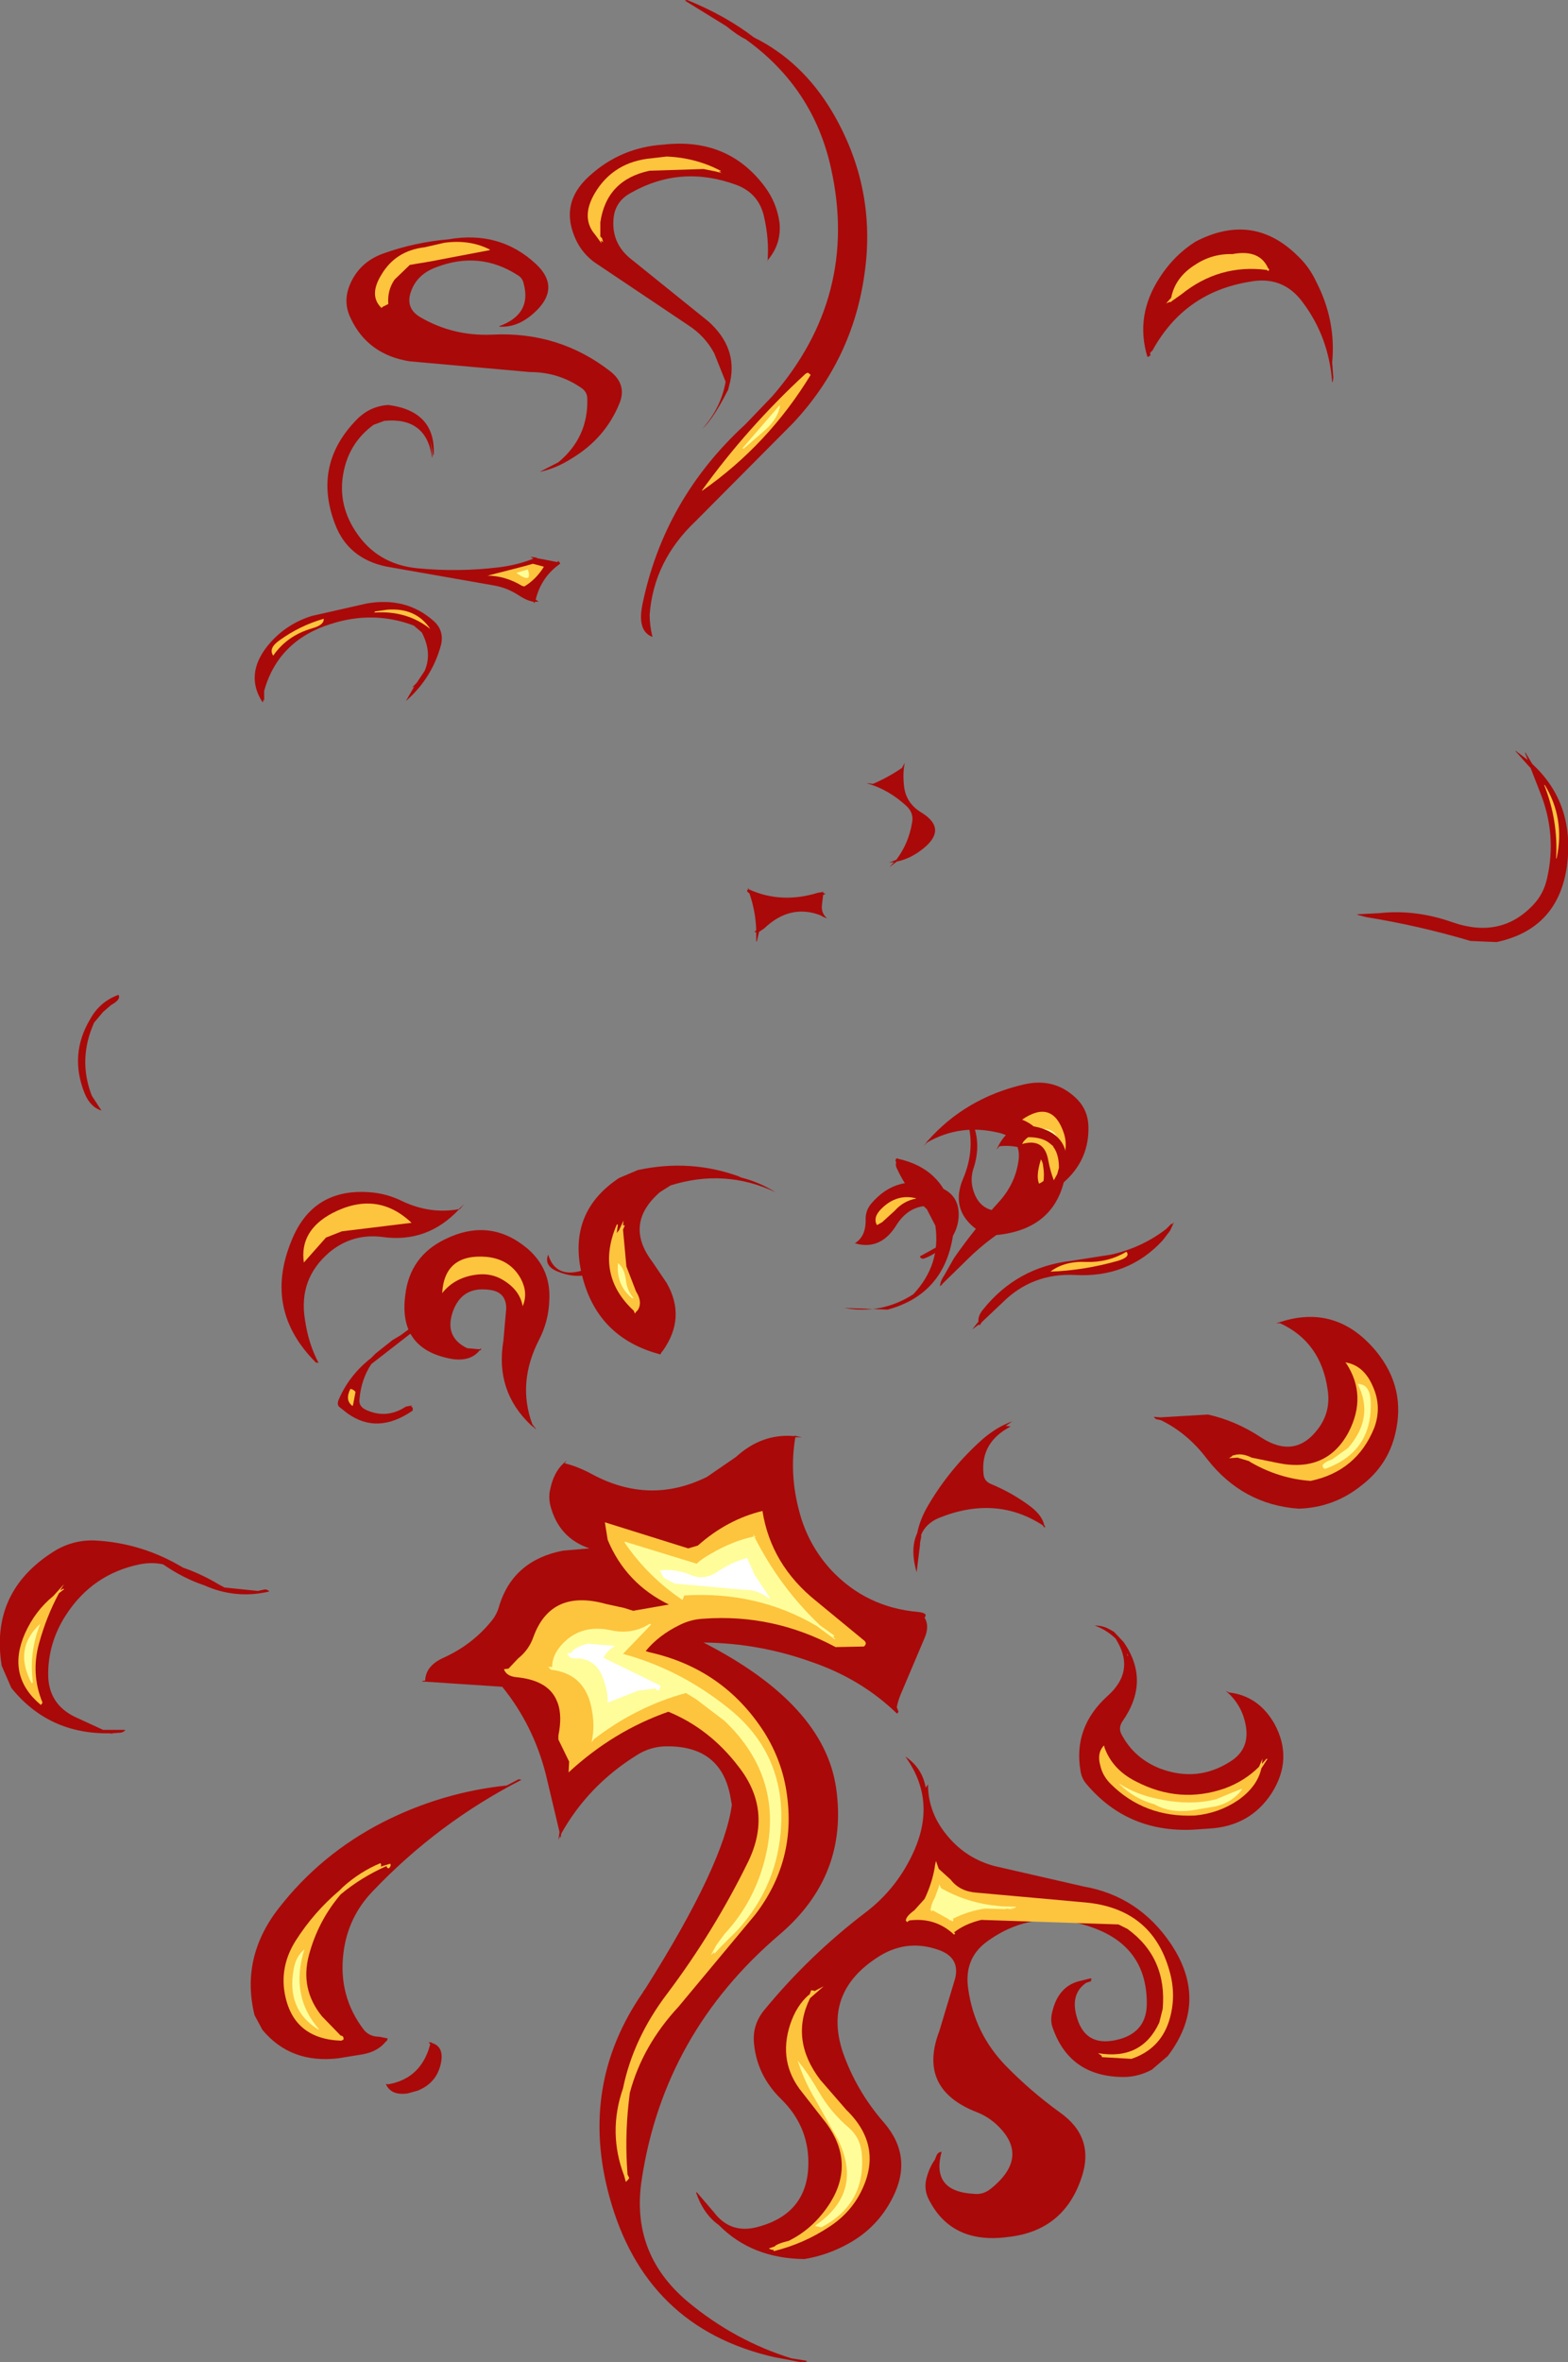 <?xml version="1.0" encoding="UTF-8" standalone="no"?>
<svg xmlns:ffdec="https://www.free-decompiler.com/flash" xmlns:xlink="http://www.w3.org/1999/xlink" ffdec:objectType="shape" height="208.25px" width="138.3px" xmlns="http://www.w3.org/2000/svg">
  <rect width="100%" height="100%" fill="#808080" stroke="none"/>
  <g transform="matrix(1.0, 0.0, 0.0, 1.0, 56.7, 120.45)">
    <path d="M20.15 -14.35 Q22.45 -17.05 26.0 -15.85 28.0 -15.2 27.85 -13.1 27.7 -11.45 26.4 -10.5 25.75 -9.85 24.8 -9.5 24.55 -9.45 24.45 -9.65 L24.45 -9.7 25.9 -10.5 26.5 -11.2 Q27.1 -12.15 26.75 -13.55 L26.25 -14.0 Q23.7 -14.65 22.3 -12.35 21.05 -10.4 19.1 -10.75 L18.7 -10.85 Q19.7 -11.45 19.65 -13.0 19.65 -13.75 20.15 -14.35 M1.5 -15.35 Q-1.7 -12.55 0.85 -9.2 L2.1 -7.35 Q3.85 -4.3 1.75 -1.35 L1.65 -1.25 1.55 -1.05 Q-4.2 -2.55 -5.45 -8.4 -6.55 -13.65 -2.1 -16.6 L-0.45 -17.3 Q4.15 -18.3 8.45 -16.75 L8.65 -16.65 Q10.25 -16.25 11.7 -15.35 7.25 -17.45 2.45 -15.95 L1.5 -15.35 M39.3 -21.2 Q39.4 -18.2 37.1 -16.2 L31.15 -11.55 Q29.75 -10.55 28.55 -9.35 L26.4 -7.25 26.35 -7.1 26.35 -7.2 26.2 -7.05 Q26.25 -7.55 26.6 -8.05 L27.45 -9.55 Q29.3 -12.2 31.5 -14.6 32.9 -16.2 33.15 -18.25 33.35 -20.15 31.35 -20.6 28.0 -21.4 25.1 -19.75 L24.75 -19.4 25.0 -19.7 25.0 -19.75 25.1 -19.85 Q28.45 -23.65 33.6 -24.85 36.4 -25.5 38.35 -23.5 39.25 -22.55 39.3 -21.2 M64.7 -1.3 Q67.35 1.95 66.35 6.0 65.7 8.7 63.45 10.45 61.0 12.45 57.85 12.55 52.9 12.2 49.75 8.15 48.05 5.9 45.7 4.75 L45.25 4.65 45.05 4.45 45.65 4.5 49.85 4.25 Q52.3 4.8 54.5 6.25 57.55 8.25 59.6 5.45 60.7 3.95 60.4 2.05 59.8 -2.15 56.2 -3.8 L55.9 -3.8 56.0 -3.85 56.05 -3.85 Q61.15 -5.6 64.7 -1.3 M41.55 23.4 L42.35 24.25 42.4 24.3 Q44.8 27.75 42.3 31.3 41.9 31.9 42.25 32.5 43.35 34.55 45.6 35.45 48.9 36.7 51.8 34.85 53.5 33.8 53.2 31.8 52.9 29.85 51.4 28.6 L51.7 28.75 Q54.3 29.05 55.7 31.5 57.4 34.6 55.45 37.65 53.55 40.55 49.95 40.75 L48.5 40.85 Q42.75 41.1 39.15 36.85 38.7 36.35 38.6 35.65 37.95 31.8 41.0 29.05 43.35 26.95 41.9 24.35 L41.7 24.0 Q40.85 23.2 39.85 22.85 40.55 22.85 41.1 23.15 L41.55 23.4 M42.7 25.3 L42.75 25.55 42.8 25.5 42.7 25.3 M32.45 5.3 Q29.75 6.7 30.05 9.5 30.1 10.1 30.65 10.35 32.6 11.15 34.25 12.4 35.25 13.2 35.4 14.0 L35.55 14.2 35.45 14.1 35.45 14.25 35.25 14.0 Q31.15 11.35 26.15 13.35 24.95 13.85 24.55 14.85 L24.55 15.05 24.45 15.55 24.45 15.7 24.15 18.15 Q23.55 16.1 24.2 14.7 24.45 13.45 25.2 12.2 27.15 8.9 30.05 6.35 31.3 5.3 32.6 4.85 L32.0 5.25 32.45 5.3 M24.85 23.95 L22.75 28.9 Q22.5 29.5 22.4 30.05 L22.55 30.45 22.45 30.6 22.4 30.6 Q19.25 27.55 14.85 26.05 10.25 24.4 5.35 24.35 16.0 29.8 17.05 37.2 18.15 44.9 12.05 50.1 1.85 58.8 -0.1 71.7 -1.1 78.2 3.95 82.45 8.1 85.9 13.1 87.45 L14.35 87.65 Q14.65 87.7 14.25 87.8 L14.05 87.75 14.0 87.8 11.6 87.35 Q0.2 84.75 -2.95 73.2 -5.65 63.35 0.0 55.2 L0.05 55.1 0.2 54.9 Q7.15 43.9 7.85 38.65 L7.75 38.1 Q7.0 33.55 2.3 33.5 0.7 33.45 -0.65 34.35 -4.85 37.0 -7.2 41.2 L-7.25 41.6 -7.3 41.4 -7.45 41.75 -7.35 41.05 -8.55 36.0 Q-9.65 31.65 -12.4 28.25 L-19.2 27.8 -19.45 27.8 -19.45 27.75 -19.2 27.7 Q-19.15 26.4 -17.6 25.7 -15.05 24.55 -13.35 22.45 -12.85 21.85 -12.65 21.05 -11.4 17.1 -7.05 16.25 L-4.7 16.05 Q-7.4 15.15 -8.15 12.3 -8.35 11.5 -8.15 10.75 -7.85 9.35 -7.0 8.55 L-6.7 8.3 -6.9 8.55 Q-5.8 8.8 -4.5 9.5 0.6 12.25 5.65 9.75 L8.2 8.0 Q10.5 5.9 13.35 6.15 L13.5 6.1 13.5 6.15 14.05 6.25 13.45 6.25 Q12.9 9.5 13.8 12.8 14.55 15.7 16.6 17.95 19.7 21.25 24.25 21.65 25.2 21.75 24.85 22.15 25.3 22.9 24.85 23.95 M38.85 45.85 Q43.75 46.7 46.6 50.95 49.95 56.0 46.3 60.8 L44.9 62.0 Q43.8 62.6 42.55 62.65 37.75 62.7 36.2 58.45 35.9 57.75 36.1 56.95 36.65 54.55 38.7 54.15 L39.5 53.95 39.6 54.05 39.5 54.1 39.55 54.2 39.1 54.35 Q37.65 55.35 38.3 57.45 39.1 60.15 42.1 59.3 44.5 58.6 44.45 56.05 44.4 51.05 39.45 49.4 34.45 47.7 30.3 50.75 28.3 52.25 28.7 54.9 29.25 58.8 32.0 61.65 34.2 63.9 36.75 65.75 39.9 67.95 38.7 71.5 37.15 76.2 32.25 76.75 27.15 77.45 25.15 73.3 24.8 72.5 25.0 71.65 25.25 70.65 25.75 69.95 L25.85 69.7 Q26.0 69.25 26.35 69.25 25.4 72.75 29.2 72.95 30.05 73.05 30.75 72.45 34.25 69.6 31.1 66.75 30.35 66.1 29.45 65.75 24.2 63.7 26.15 58.6 L27.55 53.95 Q28.0 52.05 25.95 51.4 23.1 50.45 20.55 52.2 15.9 55.3 17.65 60.5 18.85 63.9 21.25 66.65 23.9 69.7 22.0 73.35 20.7 75.9 18.2 77.3 16.35 78.35 14.25 78.7 9.6 78.65 6.7 75.7 5.35 74.75 4.7 72.85 L4.75 72.8 6.25 74.55 Q7.75 76.55 10.2 75.85 14.6 74.65 14.6 70.2 14.6 66.95 12.2 64.6 10.05 62.5 9.8 59.65 9.65 58.0 10.75 56.7 14.7 51.9 19.7 48.1 22.5 45.95 23.95 42.65 25.9 38.2 23.15 34.4 24.65 35.4 24.95 37.15 L25.15 36.85 Q25.15 39.45 27.0 41.55 28.6 43.4 31.0 44.05 L38.85 45.85 M-21.2 -14.55 Q-18.75 -13.4 -16.25 -13.85 L-15.75 -14.3 -16.15 -13.85 -16.2 -13.85 Q-19.0 -10.85 -22.95 -11.4 -25.6 -11.75 -27.65 -10.05 -30.4 -7.7 -29.8 -4.1 -29.5 -2.0 -28.6 -0.3 L-28.65 -0.3 -28.7 -0.35 -28.8 -0.3 Q-33.5 -4.95 -31.0 -11.05 -29.15 -15.7 -24.15 -15.35 -22.6 -15.25 -21.2 -14.55 M-16.75 -4.85 Q-17.55 -2.6 -15.5 -1.6 L-14.4 -1.5 -14.25 -1.6 -14.3 -1.5 -14.25 -1.45 -14.4 -1.4 Q-15.2 -0.4 -16.85 -0.65 -21.6 -1.5 -20.95 -6.3 -20.55 -9.7 -17.45 -11.2 -13.5 -13.15 -10.2 -10.4 -8.1 -8.6 -8.25 -5.85 -8.3 -4.0 -9.15 -2.35 -11.1 1.45 -9.75 5.1 -9.15 5.85 -9.65 5.35 L-9.85 5.2 Q-13.05 2.2 -12.3 -2.25 L-12.05 -5.1 Q-12.05 -6.6 -13.6 -6.75 -15.95 -7.05 -16.75 -4.85 M-38.7 19.3 Q-40.5 18.7 -42.25 17.5 L-42.35 17.45 Q-43.3 17.25 -44.35 17.45 -48.55 18.3 -50.9 21.95 -52.45 24.35 -52.45 27.15 -52.45 29.75 -50.1 30.9 L-47.6 32.05 -45.65 32.05 Q-45.75 32.25 -46.1 32.3 L-46.9 32.35 -46.7 32.4 -46.8 32.4 -47.0 32.35 Q-52.4 32.45 -55.7 28.35 L-56.55 26.4 Q-57.6 19.9 -52.0 16.35 -50.35 15.3 -48.4 15.35 -44.2 15.55 -40.55 17.75 -38.95 18.3 -37.45 19.2 L-36.9 19.5 -33.95 19.8 -33.5 19.7 Q-33.15 19.6 -32.95 19.85 -35.9 20.55 -38.7 19.3 M-22.95 40.2 Q-17.75 37.55 -12.0 36.95 L-10.95 36.4 -10.7 36.45 Q-18.1 40.25 -23.85 46.3 -26.0 48.55 -26.4 51.65 -26.9 55.5 -24.6 58.5 -24.1 59.1 -23.25 59.1 L-22.5 59.25 -22.6 59.5 -22.65 59.5 Q-23.35 60.4 -24.7 60.65 L-26.85 61.0 Q-31.05 61.5 -33.55 58.5 L-34.25 57.2 Q-35.5 52.1 -32.1 47.75 -28.4 43.0 -22.95 40.2 M-18.75 59.75 L-18.9 59.6 -18.7 59.6 -18.65 59.6 -18.6 59.65 Q-17.45 60.0 -17.85 61.6 -18.25 63.2 -19.85 63.85 L-20.75 64.1 Q-22.2 64.3 -22.65 63.3 L-22.65 63.25 -22.5 63.3 Q-19.8 62.85 -18.9 60.25 L-18.75 59.75" fill="#aa0909" fill-rule="evenodd" stroke="none"/>
    <path d="M35.1 -18.2 Q35.95 -20.7 33.45 -21.75 36.15 -23.6 37.15 -20.5 37.6 -19.0 36.7 -17.7 36.0 -16.65 34.95 -16.1 34.65 -16.75 35.1 -18.2 M21.1 -12.7 L20.65 -12.45 Q20.25 -13.15 21.1 -13.95 22.45 -15.25 24.15 -14.8 23.0 -14.6 22.2 -13.7 L21.1 -12.7 M61.95 -0.35 Q63.6 -0.1 64.4 1.8 65.2 3.6 64.5 5.45 62.95 9.25 58.9 10.1 56.1 9.9 53.6 8.45 L53.45 8.35 52.45 8.05 51.7 8.1 52.0 7.9 52.0 7.85 52.1 7.85 Q52.8 7.6 53.7 8.05 L55.9 8.5 Q60.3 9.45 62.25 5.8 63.9 2.6 62.05 -0.25 L61.95 -0.35 M55.1 34.6 L54.55 35.45 Q54.2 37.05 52.5 38.25 50.8 39.4 48.7 39.6 44.25 39.8 41.25 36.8 40.55 36.1 40.35 35.2 40.05 34.15 40.6 33.5 L40.65 33.45 40.7 33.45 40.7 33.55 Q41.4 35.55 43.5 36.6 47.35 38.6 51.35 37.2 53.1 36.55 54.35 35.3 L54.65 34.6 54.6 35.05 55.0 34.6 55.1 34.6 M4.85 15.8 Q7.45 13.5 10.55 12.75 11.3 17.5 15.3 20.7 L19.55 24.2 Q19.8 24.45 19.5 24.7 L17.0 24.75 Q11.5 21.8 5.35 22.25 4.25 22.3 3.25 22.8 1.4 23.7 0.25 25.1 L0.55 25.2 Q7.1 26.65 10.7 32.25 12.3 34.8 12.7 37.7 13.55 43.6 9.9 48.35 L3.15 56.45 Q-0.05 59.9 -1.15 64.05 L-1.25 64.9 Q-1.6 68.05 -1.35 71.25 L-1.2 71.55 -1.3 71.7 -1.5 71.9 -1.65 71.35 Q-3.1 67.55 -1.75 63.65 -0.85 59.25 2.15 55.3 6.25 49.85 9.25 43.75 11.5 39.2 8.45 35.3 5.9 31.95 2.25 30.45 -2.6 32.15 -6.55 35.8 L-6.5 34.85 -7.45 32.9 -7.45 32.55 Q-7.1 30.85 -7.5 29.7 L-7.65 29.35 Q-8.45 27.65 -11.2 27.4 -12.05 27.3 -12.25 26.7 L-11.85 26.65 -11.0 25.75 Q-10.05 25.0 -9.65 23.85 -8.1 19.6 -3.25 20.95 L-1.65 21.3 -0.85 21.55 2.3 21.0 Q-1.5 19.15 -3.1 15.3 L-3.35 13.75 4.0 16.05 4.85 15.8 M23.95 47.95 L24.85 46.95 Q25.5 45.6 25.75 44.15 L25.75 44.1 25.85 43.6 26.1 44.3 27.15 45.25 Q27.95 46.3 29.45 46.4 L38.9 47.25 Q44.9 47.75 46.45 53.3 47.1 55.55 46.4 57.75 45.6 60.2 43.1 61.05 L40.5 60.9 40.45 60.8 40.5 60.8 40.15 60.55 Q44.0 61.2 45.55 57.85 L45.85 56.65 Q46.25 52.15 42.75 49.6 L41.95 49.2 29.85 48.8 Q28.4 49.15 27.45 49.9 L27.55 50.0 27.45 50.1 Q25.8 48.55 23.5 48.85 L23.3 49.0 23.25 48.9 23.2 48.9 23.2 48.85 Q23.2 48.5 23.95 47.95 M14.7 55.4 L14.85 55.0 15.15 55.05 15.1 55.1 15.95 54.65 14.75 55.7 Q12.95 59.35 15.65 62.9 L17.95 65.55 Q21.25 68.75 19.25 72.75 18.3 74.65 16.45 75.85 14.2 77.35 11.55 78.0 L11.5 77.85 11.45 77.9 11.15 77.8 11.15 77.75 11.6 77.6 Q11.85 77.35 12.65 77.15 L12.85 77.1 Q15.1 76.0 16.55 73.7 18.7 70.2 16.2 66.75 L14.05 64.0 Q11.9 61.35 13.0 58.0 13.55 56.35 14.65 55.4 L14.7 55.4 M-27.4 -13.5 Q-23.45 -15.55 -20.4 -12.65 L-26.55 -11.9 -27.95 -11.35 -29.9 -9.15 Q-30.3 -11.95 -27.4 -13.5 M-1.6 -12.4 L-1.75 -12.05 -1.45 -8.8 -0.6 -6.6 Q0.0 -5.65 -0.45 -4.95 L-0.6 -4.8 -0.7 -4.65 -0.8 -4.9 Q-4.2 -8.05 -2.3 -12.5 L-2.2 -12.5 -2.3 -11.75 -2.1 -12.0 -1.7 -12.85 -1.75 -12.4 -1.65 -12.45 -1.6 -12.4 M-17.7 -6.45 Q-17.5 -9.95 -13.8 -9.65 -11.7 -9.45 -10.75 -7.7 -10.1 -6.45 -10.6 -5.3 -10.85 -6.75 -12.4 -7.65 -13.35 -8.2 -14.5 -8.1 -16.55 -7.9 -17.7 -6.45 M-26.45 45.9 Q-24.95 44.55 -23.15 43.8 -23.05 43.9 -23.1 44.05 L-23.1 44.1 -22.3 43.85 -22.25 43.9 -22.25 43.95 -22.25 44.05 -22.35 44.2 -22.4 44.25 -22.45 44.25 -22.55 44.2 -22.6 44.1 -22.6 44.05 Q-24.85 45.05 -26.65 46.55 -28.65 48.9 -29.45 51.9 -30.25 54.9 -28.3 57.3 L-26.65 59.0 Q-26.45 59.0 -26.4 59.2 L-26.4 59.35 -26.6 59.45 Q-30.9 59.3 -31.6 55.2 -32.0 52.8 -30.6 50.6 -29.0 48.1 -26.75 46.2 L-26.45 45.9 M-52.0 20.25 L-51.05 19.2 -51.4 19.75 -51.1 19.6 -51.05 19.65 -51.5 20.0 Q-52.6 22.05 -53.25 24.4 -54.0 27.1 -52.95 29.65 L-53.05 29.8 -53.1 29.85 Q-56.15 27.3 -54.5 23.55 -53.6 21.55 -52.0 20.25" fill="#fdc43e" fill-rule="evenodd" stroke="none"/>
    <path d="M35.65 -19.45 L35.1 -20.95 Q37.0 -21.0 36.55 -18.8 36.45 -18.25 35.95 -18.0 L35.65 -19.45 M62.2 7.2 Q64.55 4.5 63.05 1.55 64.15 1.55 64.2 3.15 64.35 7.55 60.15 9.05 59.55 8.65 60.8 8.2 L62.2 7.2 M42.05 36.8 Q43.5 37.75 45.5 38.15 48.35 38.75 50.6 38.15 L51.8 37.65 52.8 37.25 52.85 37.3 Q52.0 38.45 50.5 38.8 L48.4 39.15 Q46.5 39.4 45.1 38.6 43.4 38.15 42.05 36.85 L42.05 36.8 M10.05 15.0 L9.85 15.05 Q12.1 19.5 15.65 22.85 L16.9 23.75 16.8 23.85 16.65 23.75 17.0 24.05 16.9 24.05 15.35 22.9 Q10.1 19.8 3.65 20.2 L3.5 20.6 Q0.45 18.55 -1.6 15.55 L-1.6 15.45 4.75 17.4 Q5.15 17.0 5.95 16.55 7.9 15.4 9.8 15.0 L9.75 14.9 9.75 14.8 9.85 15.0 10.05 15.0 M0.75 22.75 L0.65 22.8 0.7 22.8 -1.75 25.35 Q3.25 26.7 7.5 30.1 12.5 34.05 12.2 40.45 11.95 45.7 8.4 49.65 L6.95 51.1 6.3 51.8 6.3 51.65 6.0 51.9 6.5 51.0 7.2 50.05 Q9.85 47.2 10.8 43.3 12.5 36.3 7.2 31.25 L4.7 29.35 3.8 28.8 Q-0.6 30.0 -4.35 32.9 L-4.5 33.15 -4.5 33.05 -4.5 33.0 -4.45 32.75 Q-4.2 31.3 -4.65 29.6 -5.4 27.05 -8.1 26.75 L-8.35 26.5 -8.0 26.5 Q-8.0 25.2 -6.65 24.05 -5.1 22.8 -2.9 23.25 -1.0 23.7 0.6 22.7 L0.75 22.75 M26.15 45.65 L26.3 46.0 Q28.3 47.15 30.7 47.5 L31.6 47.6 32.95 47.65 32.8 47.75 32.4 47.8 32.75 47.9 32.05 47.8 32.0 47.85 30.2 47.8 Q28.75 48.0 27.35 48.7 L27.4 48.8 27.3 48.95 27.15 48.8 27.1 48.85 27.05 48.85 27.0 48.75 25.55 47.95 25.5 48.05 25.45 48.05 25.4 47.9 25.35 47.9 25.3 47.85 25.4 47.85 Q25.4 47.5 25.75 46.85 L26.1 45.9 26.15 45.65 M18.2 67.15 Q19.15 68.0 19.3 69.3 19.75 73.8 15.75 75.9 L15.25 75.8 15.2 75.75 Q19.45 72.85 17.25 68.25 L15.25 64.7 Q14.25 63.05 13.65 61.2 14.6 62.35 15.55 64.0 16.6 65.8 18.2 67.15 M-2.2 -9.05 L-2.2 -9.1 Q-1.65 -8.7 -1.5 -7.65 -1.4 -6.7 -0.85 -6.05 -0.8 -6.0 -0.95 -6.0 -2.35 -7.15 -2.2 -9.05 M-53.15 22.7 Q-54.15 25.2 -53.8 27.85 L-53.9 27.95 Q-55.55 24.9 -53.15 22.7 M-30.8 53.15 Q-30.6 52.0 -29.85 51.4 -31.15 55.5 -28.55 58.45 L-28.65 58.45 Q-31.45 56.7 -30.8 53.15" fill="#fefd9a" fill-rule="evenodd" stroke="none"/>
    <path d="M9.8 18.25 L9.8 18.3 11.2 20.4 11.1 20.45 Q10.1 19.65 8.85 19.7 L2.8 19.15 1.85 18.65 1.5 18.0 Q2.75 17.8 4.25 18.4 5.4 18.9 6.6 18.1 7.85 17.25 9.2 16.9 L9.8 18.25 M1.1 28.4 L-0.45 28.6 -3.1 29.65 Q-3.05 28.7 -3.55 27.4 -4.2 25.7 -6.0 25.75 -6.55 25.75 -6.65 25.3 L-6.3 25.25 Q-6.05 24.75 -4.85 24.45 L-4.25 24.5 -2.45 24.65 Q-3.0 24.95 -3.4 25.55 L-3.45 25.7 1.45 28.1 Q1.65 28.2 1.45 28.5 L1.3 28.6 1.1 28.4" fill="#ffffff" fill-rule="evenodd" stroke="none"/>
    <path d="M3.9 -120.45 Q7.25 -119.1 9.8 -117.15 14.05 -115.05 16.7 -110.6 20.65 -103.9 19.55 -96.3 18.5 -88.75 13.25 -83.15 L4.65 -74.5 Q0.95 -71.0 0.6 -66.25 0.6 -65.3 0.85 -64.3 -0.5 -64.8 -0.05 -67.1 1.85 -76.45 9.05 -83.05 L11.4 -85.5 Q19.1 -94.35 16.6 -105.6 15.05 -112.7 9.05 -117.0 8.4 -117.3 7.35 -118.15 L3.7 -120.4 3.9 -120.45 M12.05 -100.85 Q12.25 -98.95 11.0 -97.5 L10.95 -97.35 11.0 -97.45 Q11.15 -99.3 10.7 -101.3 10.25 -103.4 8.25 -104.15 3.35 -105.95 -1.05 -103.45 -2.55 -102.65 -2.6 -100.95 -2.7 -98.85 -0.9 -97.5 L5.8 -92.1 Q8.35 -89.8 7.7 -86.8 L7.5 -86.0 7.5 -86.05 Q6.2 -83.5 5.25 -82.65 6.9 -84.5 7.3 -86.8 L6.3 -89.3 Q5.5 -90.8 4.05 -91.75 L-4.3 -97.35 Q-5.3 -98.1 -5.85 -99.2 -7.45 -102.5 -4.7 -104.95 -1.95 -107.45 1.8 -107.7 7.5 -108.35 10.75 -104.0 11.8 -102.6 12.05 -100.85 M60.8 -86.75 Q60.5 -90.75 58.2 -93.8 56.45 -96.2 53.45 -95.6 47.75 -94.65 44.95 -89.55 L44.75 -89.35 44.75 -89.2 44.8 -89.15 44.6 -89.0 44.5 -89.0 Q43.4 -92.65 45.6 -96.0 46.85 -97.95 48.75 -99.15 53.85 -101.8 57.8 -97.85 58.8 -96.9 59.4 -95.6 61.15 -92.2 60.8 -88.5 L60.9 -87.15 60.85 -86.8 60.8 -86.75 M77.0 -54.25 L78.05 -53.45 77.8 -54.1 77.85 -54.1 78.45 -53.1 Q82.25 -49.6 81.5 -44.05 80.7 -38.55 75.3 -37.4 L73.0 -37.5 Q68.45 -38.85 63.8 -39.6 L63.05 -39.8 63.0 -39.85 64.95 -39.95 Q68.15 -40.3 71.4 -39.15 75.7 -37.65 78.55 -40.7 79.45 -41.65 79.75 -43.0 80.65 -46.9 79.1 -50.7 L78.3 -52.75 78.15 -52.9 76.95 -54.25 77.0 -54.25 M19.85 -51.4 L20.3 -51.35 Q21.6 -51.9 22.85 -52.75 L23.1 -53.2 Q22.9 -52.25 23.05 -51.05 23.25 -49.6 24.6 -48.8 26.85 -47.4 24.8 -45.7 23.65 -44.75 22.4 -44.5 L21.75 -44.0 22.15 -44.45 21.7 -44.4 22.35 -44.65 Q23.45 -46.1 23.75 -47.95 23.9 -48.75 23.3 -49.35 21.7 -50.85 19.75 -51.4 L19.85 -51.4 M10.25 -38.3 L10.05 -37.45 10.0 -37.45 10.0 -38.25 9.85 -38.3 10.0 -38.45 Q9.95 -40.1 9.4 -41.7 9.05 -41.9 9.3 -42.05 L9.25 -42.15 9.3 -42.15 9.35 -42.05 Q12.2 -40.75 15.45 -41.75 L15.8 -41.8 15.9 -41.85 15.9 -41.75 16.1 -41.65 15.9 -41.55 15.8 -40.7 Q15.7 -39.95 16.25 -39.5 15.9 -39.6 15.7 -39.75 13.0 -40.8 10.7 -38.6 L10.25 -38.3 M34.95 -21.05 Q37.7 -20.3 37.35 -17.45 36.75 -12.25 31.45 -11.6 30.2 -11.45 29.2 -12.25 27.15 -13.95 28.25 -16.55 29.4 -19.25 28.55 -21.9 L28.65 -22.0 28.8 -21.7 28.9 -21.85 Q29.95 -19.8 29.15 -17.4 28.85 -16.45 29.15 -15.5 29.85 -13.25 32.4 -13.8 35.85 -14.5 35.3 -17.7 35.25 -18.25 34.75 -18.6 33.25 -19.6 31.45 -19.4 L31.2 -19.1 Q32.35 -21.75 34.95 -21.05 M22.45 -17.35 Q22.25 -17.7 22.35 -18.0 22.2 -18.15 22.4 -18.35 L22.5 -18.3 Q26.35 -17.45 27.25 -13.85 27.5 -12.7 27.35 -11.5 26.55 -6.35 21.6 -5.0 L17.75 -5.15 Q21.05 -4.55 23.85 -6.35 26.3 -8.95 25.8 -12.4 L25.05 -13.85 Q23.35 -15.4 22.45 -17.35 M29.05 -3.25 L29.6 -3.95 Q29.55 -4.45 30.0 -5.0 33.0 -8.75 37.8 -9.3 L41.3 -9.85 Q44.0 -10.45 46.15 -12.1 L46.65 -12.6 46.65 -12.5 46.85 -12.7 46.5 -11.95 45.85 -11.1 Q42.8 -7.8 38.15 -8.05 34.35 -8.25 31.7 -5.6 L29.9 -3.9 29.7 -3.6 29.65 -3.7 29.05 -3.25 M-9.35 -93.1 Q-10.85 -91.6 -12.5 -91.65 L-11.95 -91.8 -11.9 -91.8 -11.95 -91.8 -12.5 -91.65 -12.65 -91.65 -12.65 -91.7 Q-9.8 -92.75 -10.5 -95.4 -10.6 -95.95 -11.05 -96.2 -14.4 -98.35 -18.2 -96.9 -20.0 -96.25 -20.5 -94.6 -20.9 -93.25 -19.65 -92.5 -16.75 -90.8 -13.3 -90.95 -7.4 -91.25 -2.85 -87.7 -1.35 -86.5 -2.1 -84.8 -3.35 -81.8 -6.25 -80.05 -7.65 -79.15 -9.1 -78.85 L-7.45 -79.7 Q-4.8 -81.9 -4.9 -85.3 -4.9 -85.85 -5.35 -86.2 -7.4 -87.65 -9.95 -87.65 L-20.6 -88.6 Q-24.25 -89.2 -25.75 -92.35 -26.45 -93.75 -25.9 -95.2 -25.1 -97.3 -22.9 -98.1 -20.1 -99.1 -17.15 -99.35 -12.6 -100.15 -9.4 -97.15 -7.3 -95.15 -9.35 -93.1 M-18.75 -81.7 L-18.55 -80.15 -18.6 -80.15 Q-19.1 -83.7 -22.8 -83.35 L-23.75 -83.0 Q-25.8 -81.5 -26.35 -79.05 -27.0 -76.2 -25.4 -73.7 -23.5 -70.7 -19.85 -70.35 -16.2 -70.0 -12.6 -70.45 -11.05 -70.65 -9.65 -71.2 L-9.9 -71.35 -9.8 -71.35 -9.4 -71.3 -9.35 -71.25 -7.55 -70.9 -7.45 -71.0 -7.3 -70.8 -7.3 -70.75 Q-8.95 -69.6 -9.45 -67.6 L-9.2 -67.4 -9.5 -67.4 -9.55 -67.35 -9.55 -67.25 -9.65 -67.4 Q-10.25 -67.5 -11.0 -68.0 -12.0 -68.65 -13.2 -68.85 L-22.6 -70.5 Q-26.0 -71.2 -27.15 -74.25 -29.15 -79.5 -25.2 -83.5 -24.05 -84.65 -22.45 -84.75 -18.25 -84.2 -18.45 -80.35 L-18.5 -80.3 -18.75 -81.7 M-24.35 -67.25 Q-20.9 -67.85 -18.5 -65.75 -17.5 -64.9 -17.8 -63.6 -18.6 -60.65 -20.9 -58.65 L-20.15 -59.95 -20.3 -59.85 -20.3 -59.9 -19.95 -60.25 -19.25 -61.3 Q-18.55 -62.9 -19.5 -64.7 L-20.2 -65.3 Q-23.75 -66.65 -27.5 -65.45 -32.15 -64.0 -33.4 -59.55 L-33.4 -58.7 -33.5 -58.75 Q-33.45 -58.6 -33.55 -58.55 -35.1 -60.95 -33.15 -63.45 -31.6 -65.4 -29.2 -66.15 L-24.35 -67.25 M-47.6 -31.25 L-48.4 -30.3 Q-49.85 -27.05 -48.6 -23.85 L-47.75 -22.55 Q-48.75 -22.85 -49.25 -24.1 -50.6 -27.5 -48.75 -30.6 -47.9 -32.15 -46.25 -32.75 -46.0 -32.35 -46.9 -31.85 L-47.6 -31.25 M-23.55 -1.15 L-22.1 -2.3 -21.35 -2.75 -19.8 -3.9 Q-19.75 -3.3 -20.6 -2.8 L-23.95 -0.2 Q-24.85 1.15 -25.0 2.95 -25.05 3.5 -24.5 3.8 -22.65 4.7 -20.9 3.55 L-20.35 3.45 -20.45 3.55 Q-20.25 3.6 -20.3 3.85 L-20.3 3.9 Q-23.4 6.05 -26.05 4.15 L-26.75 3.6 Q-27.0 3.4 -26.85 3.0 -26.0 0.95 -24.2 -0.55 L-24.0 -0.7 -23.55 -1.15 M-8.35 -9.85 Q-7.65 -7.6 -5.05 -8.55 L-3.15 -9.35 Q-4.75 -7.25 -7.5 -8.35 -8.75 -8.85 -8.35 -9.85" fill="#aa0909" fill-rule="evenodd" stroke="none"/>
    <path d="M6.9 -105.35 L6.7 -105.35 6.95 -105.2 6.35 -105.35 5.35 -105.55 0.6 -105.4 Q-3.2 -104.6 -3.75 -100.85 L-3.75 -99.6 -3.6 -99.45 -3.5 -99.1 -3.7 -99.25 -3.65 -99.0 -4.2 -99.75 Q-5.5 -101.25 -4.25 -103.4 -2.6 -106.2 0.8 -106.5 L2.1 -106.65 Q4.65 -106.55 6.85 -105.4 L6.9 -105.35 M55.25 -96.7 L55.25 -96.65 55.2 -96.65 55.2 -96.6 55.15 -96.55 55.05 -96.65 Q50.85 -97.2 47.5 -94.5 L46.65 -93.9 46.6 -93.85 46.5 -93.8 46.5 -93.85 46.15 -93.7 46.6 -94.2 Q46.95 -96.0 48.7 -97.1 50.2 -98.1 52.0 -98.05 54.4 -98.5 55.15 -96.8 L55.25 -96.7 M79.55 -51.25 Q81.35 -48.3 80.6 -44.8 L80.55 -44.75 Q80.75 -48.1 79.5 -51.25 L79.55 -51.25 M14.75 -87.45 L14.8 -87.4 Q11.05 -81.25 5.25 -77.2 L5.2 -77.2 Q9.2 -82.75 14.35 -87.5 L14.55 -87.6 14.75 -87.45 M36.2 -19.4 L36.2 -19.35 Q36.7 -18.7 36.7 -17.5 L36.55 -16.95 36.25 -16.4 Q35.95 -17.15 35.75 -18.2 35.4 -20.15 33.45 -19.6 L33.6 -19.85 33.85 -20.1 34.0 -20.2 Q35.25 -20.2 35.9 -19.65 L36.2 -19.4 M39.15 -9.2 Q41.05 -9.15 42.65 -10.1 43.05 -9.65 41.9 -9.3 38.9 -8.45 35.95 -8.35 37.2 -9.3 39.15 -9.2 M-18.75 -97.4 L-20.55 -97.1 -21.9 -95.8 Q-22.55 -94.85 -22.45 -93.65 L-22.95 -93.4 -23.05 -93.3 Q-24.2 -94.4 -23.05 -96.25 -21.8 -98.35 -19.25 -98.65 L-17.5 -99.05 Q-15.25 -99.35 -13.5 -98.45 L-13.5 -98.4 -18.75 -97.4 M-23.6 -66.55 L-22.55 -66.7 Q-20.0 -66.9 -18.75 -65.0 -20.8 -66.65 -23.7 -66.45 L-23.6 -66.55 M-29.2 -65.05 Q-31.4 -64.4 -32.6 -62.65 -33.05 -63.3 -32.05 -64.0 -30.25 -65.3 -28.15 -65.9 -28.1 -65.35 -29.2 -65.05 M-8.75 -70.45 Q-9.45 -69.35 -10.45 -68.75 L-10.65 -68.8 Q-12.15 -69.7 -13.7 -69.7 L-10.4 -70.55 -9.7 -70.75 -8.75 -70.5 -8.75 -70.45 M-25.35 2.25 L-25.35 2.3 -25.55 3.35 -25.6 3.5 Q-26.3 3.0 -25.8 2.0 L-25.75 2.0 Q-25.5 2.05 -25.35 2.25" fill="#fdc43e" fill-rule="evenodd" stroke="none"/>
    <path d="M10.8 -82.55 L8.9 -80.9 Q8.85 -80.85 8.8 -80.95 L12.0 -84.65 12.1 -84.7 Q11.95 -83.6 10.8 -82.55 M-11.1 -69.9 L-11.15 -69.95 -10.15 -70.25 Q-9.7 -68.95 -11.1 -69.9" fill="#fefd9a" fill-rule="evenodd" stroke="none"/>
  </g>
</svg>
